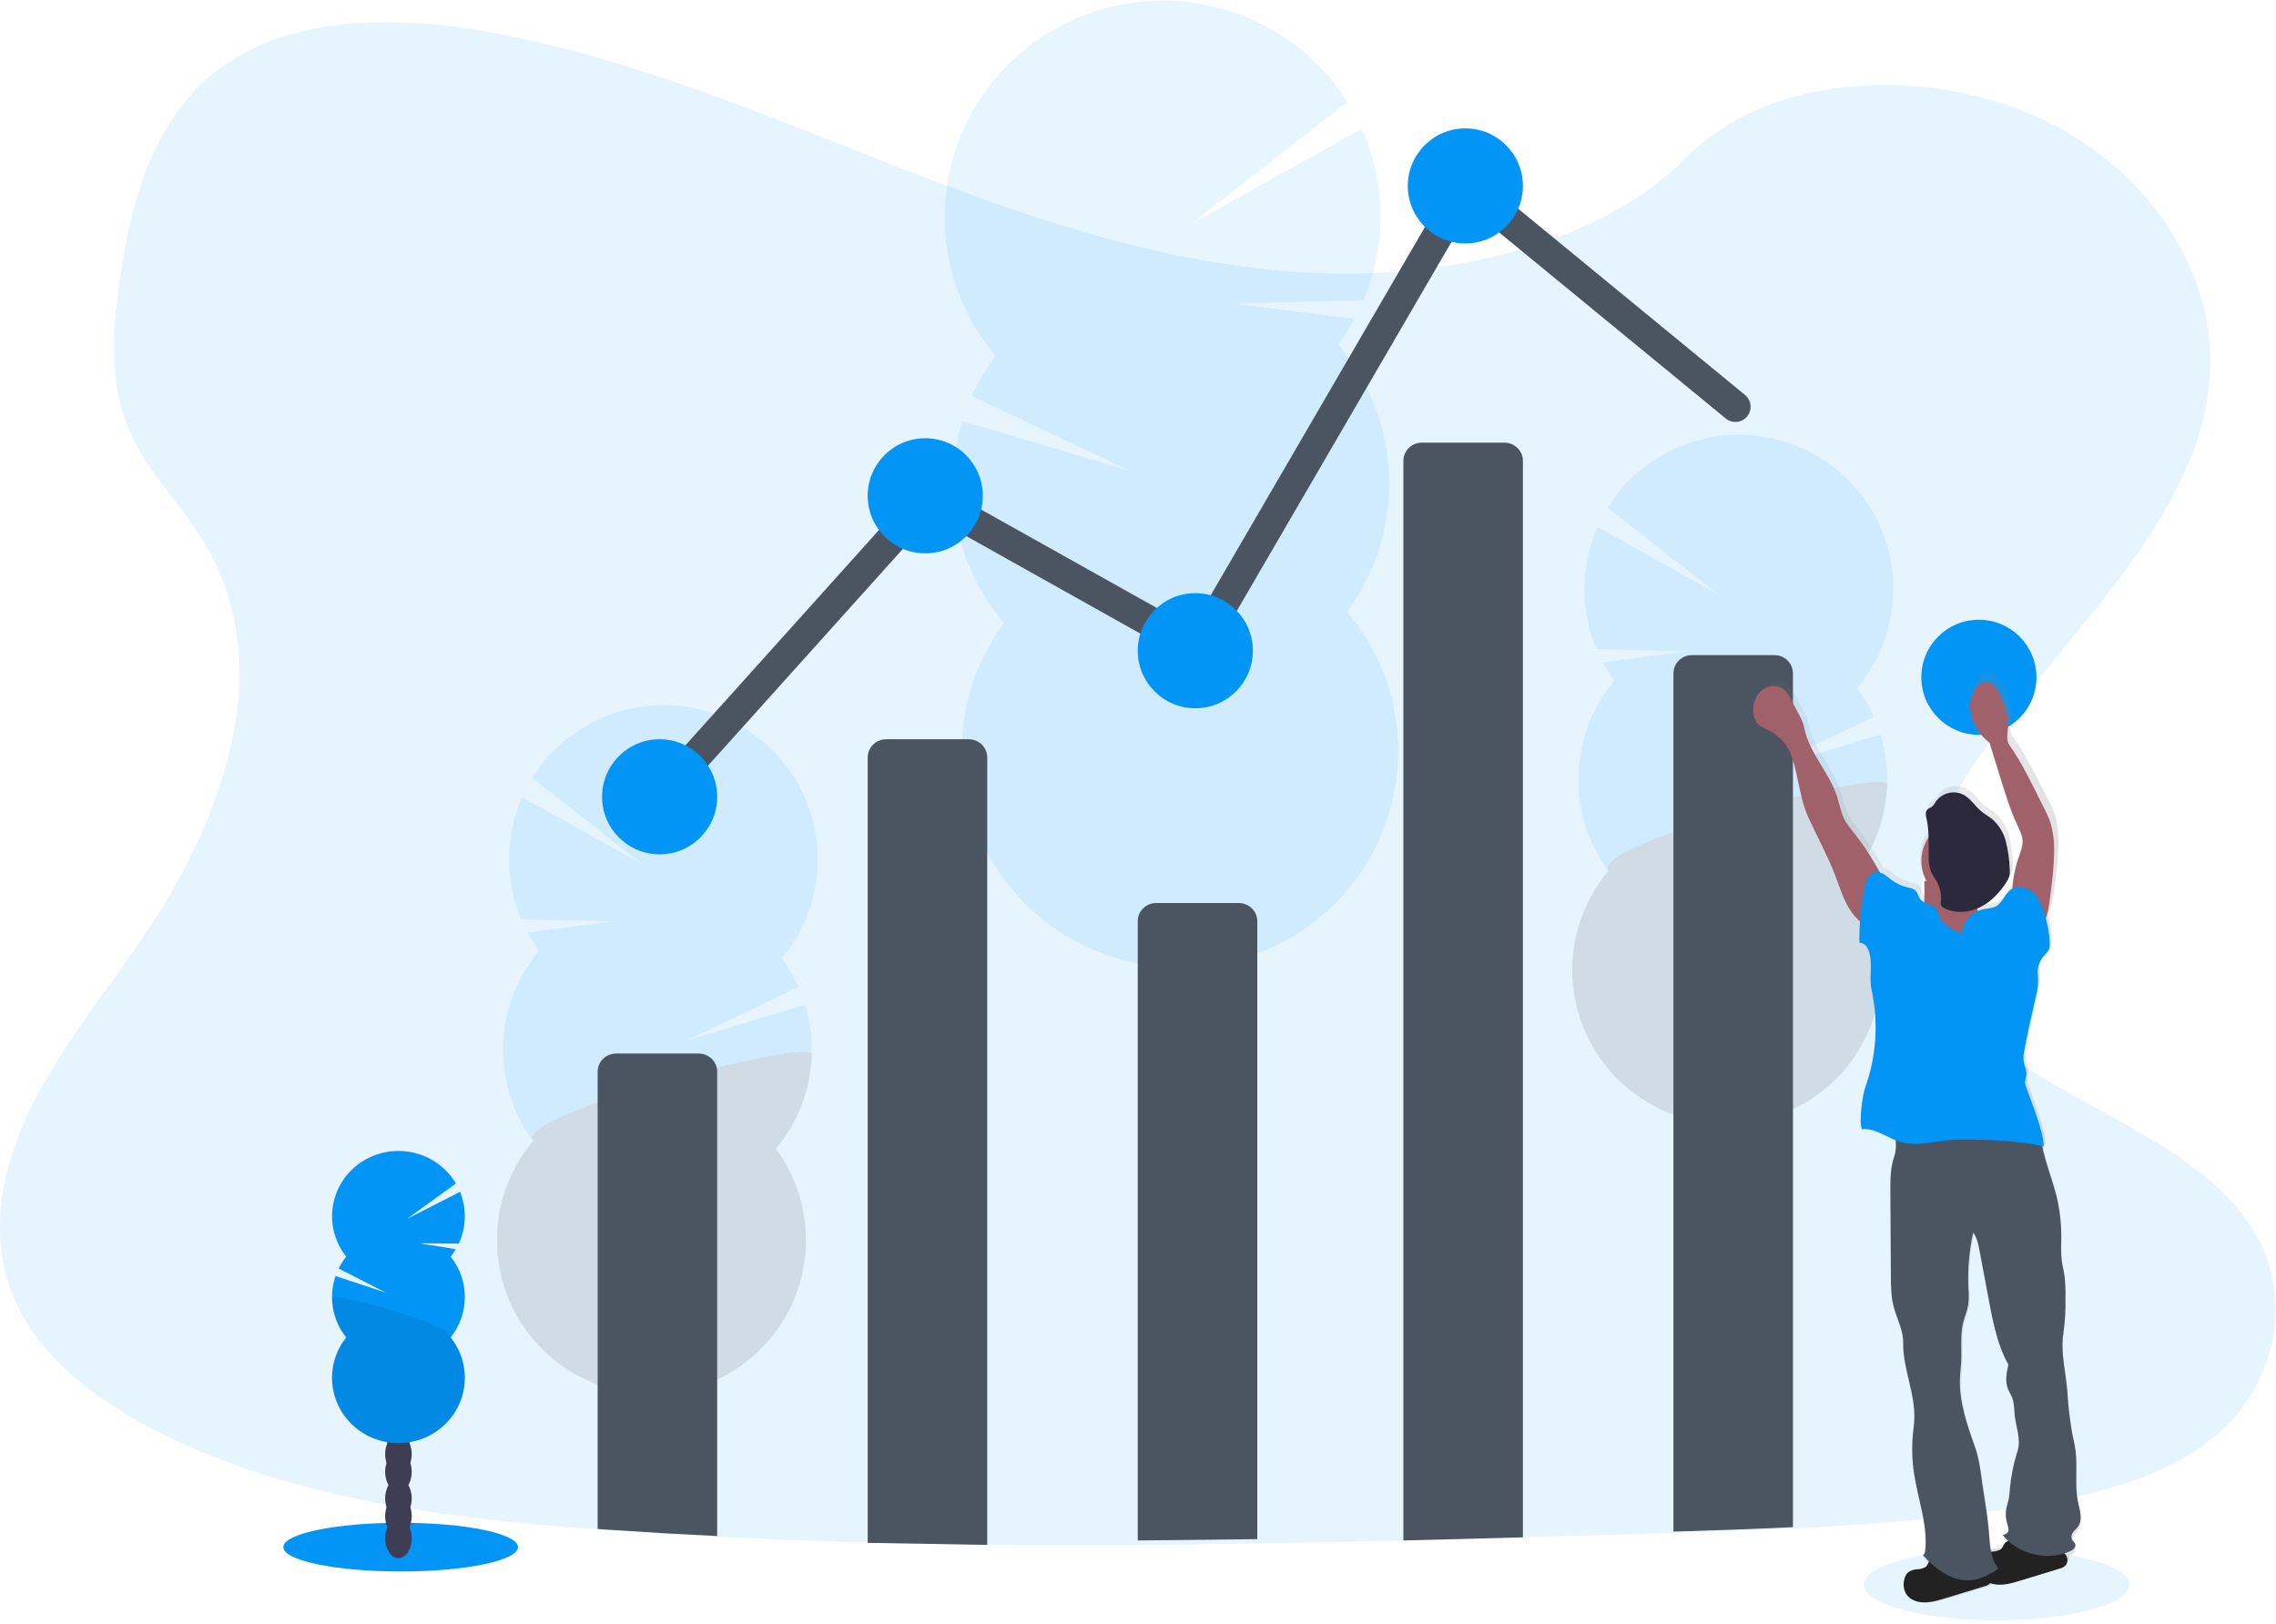 <?xml version="1.0" encoding="UTF-8"?>
<svg width="524px" height="374px" viewBox="0 0 524 374" version="1.1" xmlns="http://www.w3.org/2000/svg" xmlns:xlink="http://www.w3.org/1999/xlink">
    <title>undraw_visual_data_b1wx</title>
    <defs>
        <linearGradient x1="99.983%" y1="50%" x2="0.019%" y2="50%" id="linearGradient-1">
            <stop stop-color="#808080" stop-opacity="0.25" offset="0%"></stop>
            <stop stop-color="#808080" stop-opacity="0.12" offset="54%"></stop>
            <stop stop-color="#808080" stop-opacity="0.1" offset="100%"></stop>
        </linearGradient>
    </defs>
    <g id="Sign-Up---Individual" stroke="none" stroke-width="1" fill="none" fill-rule="evenodd">
        <g id="Login-Landing-Page" transform="translate(-130, -187)">
            <g id="undraw_visual_data_b1wx" transform="translate(130, 187)">
                <ellipse id="Oval" fill="#0295F6" fill-rule="nonzero" opacity="0.1" cx="459.673" cy="364.885" rx="30.577" ry="8.154"></ellipse>
                <path d="M509.855,330.771 C498.258,340.391 481.756,344.373 465.796,346.887 L463.11,347.297 C446.441,349.783 429.587,351.107 412.675,351.912 C403.626,352.35 394.577,352.659 385.528,352.936 L378.437,353.145 C369.229,353.418 360.004,353.686 350.761,353.95 C341.713,354.207 332.664,354.448 323.615,354.674 C312.026,354.956 300.437,355.191 288.848,355.379 C279.799,355.522 270.75,355.62 261.701,355.674 C250.109,355.741 238.52,355.718 226.935,355.607 C217.88,355.515 208.831,355.357 199.788,355.131 C188.193,354.833 176.604,354.396 165.021,353.821 C157.16,353.437 149.303,352.975 141.452,352.436 L137.875,352.183 C104.17,349.754 69.861,345.397 40.366,331.623 L39.571,331.247 C39.175,331.061 38.78,330.876 38.385,330.68 C32.969,328.091 27.782,325.05 22.878,321.589 C14.158,315.369 6.957,307.777 3.151,298.772 C-2.811,284.646 0.342,268.768 7.152,254.956 C13.962,241.145 24.188,228.677 33.032,215.67 C35.623,211.86 38.08,207.908 40.366,203.855 C54.654,178.437 61.741,149.024 46.762,124.53 C44.785,121.407 42.65,118.387 40.366,115.481 C36.713,110.719 32.998,105.956 30.489,100.684 C24.635,88.416 25.893,74.619 28.026,61.513 C30.884,44.087 36.123,25.318 52.496,14.43 C69.484,3.124 93.597,3.696 114.681,7.763 C147.462,14.045 177.718,27.194 208.261,39.053 C238.803,50.911 270.798,61.756 304.379,62.922 C311.592,63.169 318.815,62.907 325.991,62.137 L325.991,62.137 C335.559,61.153 344.996,59.166 354.148,56.207 C367.364,51.854 379.389,45.306 388.305,36.205 C407.426,16.75 443.36,15.278 469.268,27.027 C493.991,38.238 509.979,61.965 508.797,85.663 C507.454,112.043 487.699,133.731 469.597,155.977 C467.401,158.673 465.234,161.378 463.125,164.102 C461.947,165.623 460.791,167.147 459.657,168.674 L459.657,168.674 C457.671,171.37 455.752,174.079 453.942,176.823 C444.693,190.886 438.154,207.779 444.522,222.962 C448.094,231.463 454.909,237.949 463.125,243.612 C481.532,256.295 506.94,264.829 518.37,282.584 C528.219,297.886 524.571,318.541 509.855,330.771 Z" id="Path" fill="#0295F6" fill-rule="nonzero" opacity="0.1"></path>
                <g id="Group" opacity="0.1" transform="translate(217.096, 0)" fill-rule="nonzero">
                    <path d="M47.217,261.226 C47.237,261.673 47.27,262.11 47.318,262.538 C51.047,261.064 54.708,259.479 58.3,257.783 C60.217,257.531 61.999,256.666 63.377,255.32 C64.427,254.797 65.472,254.25 66.507,253.703 C66.273,253.211 66.007,252.735 65.711,252.277 C63.693,249.114 60.625,247.136 57.246,247.246 C53.866,247.355 50.942,249.528 49.135,252.804 C47.748,255.391 47.086,258.299 47.217,261.226 L47.217,261.226 Z" id="Path" fill="#3F3D56"></path>
                    <path d="M46.666,244.597 C46.738,247.511 47.59,250.353 49.135,252.833 C51.158,255.986 54.226,257.964 57.605,257.854 C57.84,257.854 58.085,257.821 58.3,257.802 C60.217,257.55 61.999,256.685 63.377,255.339 C64.312,254.456 65.1,253.432 65.711,252.305 C68.462,247.041 68.255,240.737 65.165,235.662 C63.142,232.5 60.074,230.522 56.694,230.631 C53.315,230.74 50.396,232.914 48.588,236.19 C47.203,238.772 46.539,241.675 46.666,244.597 L46.666,244.597 Z" id="Path" fill="#3F3D56"></path>
                    <ellipse id="Oval" fill="#3F3D56" transform="translate(56.602, 227.62) rotate(-1.88) translate(-56.602, -227.62) " cx="56.602" cy="227.62" rx="10.484" ry="13.614"></ellipse>
                    <ellipse id="Oval" fill="#3F3D56" transform="translate(56.052, 210.994) rotate(-1.88) translate(-56.052, -210.994) " cx="56.052" cy="210.994" rx="10.484" ry="13.614"></ellipse>
                    <ellipse id="Oval" fill="#3F3D56" transform="translate(55.503, 194.364) rotate(-1.88) translate(-55.503, -194.364) " cx="55.503" cy="194.364" rx="10.484" ry="13.614"></ellipse>
                    <path d="M90.979,79.302 C92.35,77.448 93.59,75.502 94.689,73.477 L67.01,69.892 L96.788,69.14 C102.149,56.497 102.024,42.222 96.443,29.672 L57.179,51.522 L93.131,23.467 C83.155,7.724 65.171,-1.196 46.49,0.333 C27.808,1.862 11.541,13.586 4.301,30.737 C-2.938,47.889 0.056,67.613 12.066,81.889 C9.929,84.775 8.112,87.881 6.644,91.152 L42.985,108.404 L4.463,96.963 C-0.444,113.078 3.182,130.56 14.103,143.445 C-1.397,164.383 1.929,193.623 21.744,210.608 C41.558,227.593 71.205,226.619 89.843,208.371 C108.481,190.122 109.85,160.729 92.987,140.853 C106.712,122.333 105.882,96.903 90.979,79.302 Z" id="Path" fill="#0295F6"></path>
                    <path d="M2.344,112.997 C2.694,124.166 6.838,134.891 14.103,143.431 C-1.401,164.366 1.92,193.607 21.731,210.595 C41.542,227.584 71.189,226.616 89.831,208.371 C108.472,190.125 109.846,160.732 92.987,140.853 C99.435,132.17 2.162,107.41 2.344,112.997 Z" id="Path" fill="#0295F6"></path>
                </g>
                <g id="Group" opacity="0.1" transform="translate(114.154, 162.058)" fill-rule="nonzero">
                    <path d="M41.103,186.377 C41.103,186.691 41.07,187.005 41.032,187.329 C38.393,186.282 35.8,185.16 33.253,183.964 C31.896,183.787 30.633,183.174 29.657,182.217 C28.913,181.839 28.173,181.455 27.439,181.065 C27.605,180.717 27.793,180.38 28.002,180.056 C29.432,177.8 31.598,176.391 33.992,176.467 C36.386,176.543 38.456,178.085 39.715,180.418 C40.701,182.245 41.18,184.303 41.103,186.377 L41.103,186.377 Z" id="Path" fill="#3F3D56"></path>
                    <path d="M41.475,174.53 C41.428,176.605 40.829,178.631 39.739,180.399 C38.308,182.645 36.138,184.059 33.749,183.983 L33.272,183.945 C31.915,183.768 30.652,183.155 29.676,182.198 C29.012,181.57 28.454,180.841 28.021,180.037 C26.076,176.291 26.216,171.807 28.393,168.19 C29.824,165.933 31.994,164.525 34.383,164.601 C36.773,164.677 38.847,166.219 40.13,168.551 C41.105,170.389 41.569,172.453 41.475,174.53 L41.475,174.53 Z" id="Path" fill="#3F3D56"></path>
                    <ellipse id="Oval" fill="#3F3D56" transform="translate(34.443, 162.47) rotate(-88.19) translate(-34.443, -162.47) " cx="34.443" cy="162.47" rx="9.696" ry="7.421"></ellipse>
                    <ellipse id="Oval" fill="#3F3D56" transform="translate(34.814, 150.625) rotate(-88.19) translate(-34.814, -150.625) " cx="34.814" cy="150.625" rx="9.696" ry="7.421"></ellipse>
                    <ellipse id="Oval" fill="#3F3D56" transform="translate(35.189, 138.775) rotate(-88.19) translate(-35.189, -138.775) " cx="35.189" cy="138.775" rx="9.696" ry="7.421"></ellipse>
                    <path d="M9.973,56.823 C9,55.503 8.119,54.117 7.335,52.677 L26.928,50.078 L5.843,49.602 C2.034,40.599 2.11,30.427 6.052,21.481 L33.873,37.013 L8.394,17.045 C15.422,5.778 28.163,-0.632 41.419,0.429 C54.674,1.49 66.228,9.845 71.367,22.086 C76.505,34.327 74.368,48.406 65.828,58.58 C67.346,60.634 68.636,62.846 69.677,65.177 L43.96,77.495 L71.227,69.308 C74.714,80.786 72.163,93.244 64.445,102.437 C75.443,117.336 73.119,138.169 59.107,150.29 C45.096,162.41 24.103,161.749 10.886,148.769 C-2.331,135.79 -3.333,114.853 8.585,100.676 C-1.147,87.492 -0.573,69.373 9.973,56.828 L9.973,56.823 Z" id="Path" fill="#0295F6"></path>
                    <path d="M72.739,80.746 C72.5,88.702 69.578,96.345 64.445,102.437 C75.443,117.336 73.119,138.169 59.107,150.29 C45.096,162.41 24.103,161.749 10.886,148.769 C-2.331,135.79 -3.333,114.853 8.585,100.676 C4.011,94.488 72.873,76.762 72.739,80.746 Z" id="Path" fill="#000000"></path>
                </g>
                <g id="Group" opacity="0.1" transform="translate(361.827, 99.885)" fill-rule="nonzero">
                    <path d="M40.994,186.353 C40.994,186.672 40.96,186.982 40.927,187.305 C38.285,186.258 35.692,185.136 33.148,183.94 C31.79,183.762 30.526,183.149 29.547,182.193 C28.808,181.817 28.064,181.432 27.329,181.041 C27.497,180.694 27.685,180.357 27.892,180.032 C29.323,177.776 31.488,176.367 33.882,176.443 C36.277,176.519 38.347,178.062 39.606,180.394 C40.592,182.222 41.071,184.279 40.994,186.353 L40.994,186.353 Z" id="Path" fill="#3F3D56"></path>
                    <path d="M41.394,174.506 C41.346,176.582 40.745,178.607 39.653,180.375 C38.223,182.622 36.057,184.035 33.663,183.959 L33.186,183.921 C31.828,183.743 30.564,183.13 29.585,182.174 C28.924,181.545 28.365,180.815 27.93,180.013 C25.985,176.267 26.126,171.783 28.302,168.166 C29.733,165.914 31.903,164.501 34.293,164.577 C36.682,164.653 38.762,166.195 40.04,168.528 C41.017,170.364 41.485,172.428 41.394,174.506 L41.394,174.506 Z" id="Path" fill="#3F3D56"></path>
                    <ellipse id="Oval" fill="#3F3D56" transform="translate(34.349, 162.443) rotate(-88.19) translate(-34.349, -162.443) " cx="34.349" cy="162.443" rx="9.696" ry="7.421"></ellipse>
                    <ellipse id="Oval" fill="#3F3D56" transform="translate(34.725, 150.598) rotate(-88.19) translate(-34.725, -150.598) " cx="34.725" cy="150.598" rx="9.696" ry="7.421"></ellipse>
                    <ellipse id="Oval" fill="#3F3D56" transform="translate(35.1, 138.752) rotate(-88.19) translate(-35.1, -138.752) " cx="35.1" cy="138.752" rx="9.696" ry="7.421"></ellipse>
                    <path d="M9.863,56.799 C8.89,55.481 8.01,54.095 7.231,52.654 L26.824,50.078 L5.738,49.569 C1.931,40.566 2.005,30.395 5.943,21.448 L33.763,36.979 L8.285,17.021 C15.3,5.726 28.052,-0.71 41.326,0.344 C54.601,1.399 66.172,9.767 71.309,22.027 C76.447,34.287 74.289,48.385 65.719,58.556 C67.234,60.61 68.523,62.822 69.563,65.153 L43.846,77.471 L71.113,69.285 C74.605,80.76 72.054,93.22 64.331,102.408 C75.33,117.305 73.008,138.137 58.998,150.258 C44.988,162.378 23.995,161.716 10.78,148.737 C-2.435,135.758 -3.435,114.821 8.485,100.647 C-1.247,87.463 -0.674,69.344 9.873,56.799 L9.863,56.799 Z" id="Path" fill="#0295F6"></path>
                    <path d="M72.635,80.722 C72.395,88.678 69.471,96.319 64.335,102.408 C75.332,117.306 73.009,138.136 58.999,150.255 C44.99,162.375 23.999,161.713 10.784,148.735 C-2.432,135.757 -3.432,114.822 8.485,100.647 C3.906,94.464 72.758,76.734 72.635,80.722 Z" id="Path" fill="#000000"></path>
                </g>
                <ellipse id="Oval" fill="#0295F6" fill-rule="nonzero" cx="92.24" cy="356.221" rx="27.01" ry="5.606"></ellipse>
                <ellipse id="Oval" fill="#3F3D56" fill-rule="nonzero" cx="91.731" cy="354.183" rx="3.058" ry="4.587"></ellipse>
                <ellipse id="Oval" fill="#3F3D56" fill-rule="nonzero" cx="91.731" cy="349.087" rx="3.058" ry="4.587"></ellipse>
                <ellipse id="Oval" fill="#3F3D56" fill-rule="nonzero" cx="91.731" cy="345.01" rx="3.058" ry="4.587"></ellipse>
                <ellipse id="Oval" fill="#3F3D56" fill-rule="nonzero" cx="91.731" cy="338.894" rx="3.058" ry="4.587"></ellipse>
                <ellipse id="Oval" fill="#3F3D56" fill-rule="nonzero" cx="91.731" cy="334.817" rx="3.058" ry="4.587"></ellipse>
                <ellipse id="Oval" fill="#3F3D56" fill-rule="nonzero" cx="91.731" cy="329.721" rx="3.058" ry="4.587"></ellipse>
                <ellipse id="Oval" fill="#3F3D56" fill-rule="nonzero" cx="91.731" cy="323.606" rx="3.058" ry="4.587"></ellipse>
                <path d="M103.745,289.348 C104.18,288.801 104.577,288.226 104.932,287.626 L96.548,286.268 L105.615,286.339 C107.373,282.574 107.479,278.264 105.908,274.42 L93.74,280.63 L104.961,272.499 C102.094,267.631 96.704,264.745 90.992,265.018 C85.28,265.291 80.201,268.677 77.826,273.796 C75.451,278.914 76.179,284.909 79.712,289.333 C79.034,290.184 78.45,291.104 77.971,292.077 L88.856,297.639 L77.25,293.808 C75.594,298.623 76.52,303.935 79.712,307.932 C74.784,314.099 75.501,322.956 81.358,328.278 C87.215,333.6 96.246,333.6 102.103,328.278 C107.96,322.956 108.677,314.099 103.75,307.932 C108.109,302.474 108.109,294.791 103.75,289.333 L103.745,289.348 Z" id="Path" fill="#0295F6" fill-rule="nonzero"></path>
                <path d="M76.442,298.855 C76.437,302.206 77.589,305.461 79.712,308.093 C74.784,314.219 75.501,323.017 81.358,328.304 C87.215,333.591 96.246,333.591 102.103,328.304 C107.96,323.017 108.677,314.219 103.75,308.093 C105.793,305.551 76.442,297.177 76.442,298.855 Z" id="Path" fill="#00233A" fill-rule="nonzero" opacity="0.1"></path>
                <path d="M165.115,246.75 L165.115,353.673 C157.146,353.291 149.182,352.833 141.222,352.296 L137.596,352.046 L137.596,246.75 C137.596,245.643 138.045,244.582 138.843,243.799 C139.642,243.017 140.725,242.577 141.854,242.577 L160.857,242.577 C161.987,242.577 163.07,243.017 163.868,243.799 C164.667,244.582 165.115,245.643 165.115,246.75 L165.115,246.75 Z" id="Path" fill="#4B5461" fill-rule="nonzero"></path>
                <path d="M199.769,355.24 L199.769,174.411 C199.769,172.092 201.676,170.212 204.027,170.212 L223.03,170.212 C224.16,170.212 225.243,170.654 226.041,171.441 C226.84,172.229 227.288,173.297 227.288,174.411 L227.288,355.712 L199.769,355.24 Z" id="Path" fill="#4B5461" fill-rule="nonzero"></path>
                <path d="M261.942,354.692 L261.942,212.088 C261.942,209.788 263.849,207.923 266.201,207.923 L285.203,207.923 C287.555,207.923 289.462,209.788 289.462,212.088 L289.462,354.385 L261.942,354.692 Z" id="Path" fill="#4B5461" fill-rule="nonzero"></path>
                <path d="M350.615,106.108 L350.615,353.971 C341.442,354.227 332.269,354.468 323.096,354.692 L323.096,106.108 C323.096,103.797 325.003,101.923 327.354,101.923 L346.357,101.923 C348.709,101.923 350.615,103.797 350.615,106.108 L350.615,106.108 Z" id="Path" fill="#4B5461" fill-rule="nonzero"></path>
                <path d="M412.788,155.044 L412.788,351.63 C403.615,352.068 394.442,352.378 385.269,352.654 L385.269,155.044 C385.269,152.726 387.176,150.846 389.527,150.846 L408.53,150.846 C410.882,150.846 412.788,152.726 412.788,155.044 Z" id="Path" fill="#4B5461" fill-rule="nonzero"></path>
                <polyline id="Path" stroke="#4B5461" stroke-width="7" stroke-linecap="round" points="151.865 183.462 213.784 114.56 275.702 149.248 337.62 42.808 399.538 93.652"></polyline>
                <circle id="Oval" fill="#0295F6" fill-rule="nonzero" cx="151.865" cy="183.462" r="13.25"></circle>
                <circle id="Oval" fill="#0295F6" fill-rule="nonzero" cx="213.019" cy="114.154" r="13.25"></circle>
                <circle id="Oval" fill="#0295F6" fill-rule="nonzero" cx="275.192" cy="149.827" r="13.25"></circle>
                <circle id="Oval" fill="#0295F6" fill-rule="nonzero" cx="337.365" cy="42.808" r="13.25"></circle>
                <circle id="Oval" fill="#0295F6" fill-rule="nonzero" cx="455.596" cy="155.942" r="13.25"></circle>
                <path d="M404.71,163.276 C404.798,164.11 405.129,164.9 405.661,165.548 C406.349,166.329 407.38,166.686 408.307,167.153 C410.704,168.383 412.536,170.493 413.419,173.044 C415.001,177.673 415.205,182.568 417.22,187.036 C419.234,191.503 421.6,195.793 423.339,200.37 C424.327,202.966 425.116,205.666 426.565,208.028 C427.267,209.19 428.162,210.222 429.211,211.081 C429.102,212.757 429.059,214.414 429.069,216.091 C429.721,216.078 430.335,216.401 430.694,216.948 C431.045,217.491 431.287,218.097 431.406,218.734 C432.057,221.434 431.254,224.31 431.839,227.025 C433.444,234.576 432.951,242.423 430.413,249.713 C429.762,251.56 428.945,257.675 429.639,259.509 C432.223,259.247 434.513,260.838 436.932,261.89 C437.127,263.327 437.011,264.789 436.59,266.176 C435.72,268.686 435.725,271.415 435.739,274.067 L435.858,293.717 C435.858,296.207 435.891,298.731 436.514,301.146 C437.221,303.865 438.709,306.637 438.661,309.447 C438.533,315.495 441.383,321.257 441.155,327.258 C441.113,328.41 440.956,329.553 440.847,330.696 C440.566,333.741 440.642,336.808 441.075,339.835 C441.939,345.864 444.224,351.793 443.654,357.856 C443.616,358.265 443.479,358.808 443.094,358.966 C443.569,359.504 444.072,360.037 444.586,360.547 C444.482,360.72 444.341,360.868 444.172,360.98 C443.611,361.274 442.99,361.437 442.357,361.456 C441.615,361.476 440.893,361.711 440.281,362.133 C439.836,362.561 439.534,363.116 439.416,363.723 C439.074,364.937 439.283,366.24 439.987,367.285 C440.411,367.821 440.966,368.237 441.597,368.495 C443.792,369.447 446.31,368.757 448.6,368.062 L457.57,365.338 C458.117,365.224 458.622,364.96 459.029,364.576 C459.215,364.355 459.338,364.089 459.385,363.804 C461.366,364.28 463.542,363.695 465.561,363.09 L474.531,360.361 C475.079,360.249 475.585,359.985 475.99,359.599 C476.317,359.2 476.451,358.677 476.356,358.17 C476.422,358.142 476.489,358.123 476.555,358.089 C477.239,357.78 477.98,357.175 477.814,356.446 C477.695,355.97 477.22,355.694 477.016,355.256 C476.82,354.676 476.947,354.036 477.349,353.575 C477.7,353.098 478.175,352.703 478.498,352.203 C479.534,350.612 478.831,348.522 478.441,346.66 C477.6,342.683 478.38,338.53 477.847,334.501 C477.667,333.144 477.339,331.811 477.078,330.463 C476.524,327.277 476.158,324.062 475.98,320.834 C475.638,316.224 474.36,311.68 475.092,307.108 C475.447,304.425 475.598,301.719 475.543,299.012 C475.595,297.289 475.52,295.563 475.32,293.85 C475.135,292.574 474.807,291.321 474.664,290.04 C474.549,288.6 474.523,287.154 474.588,285.711 C474.654,282.494 474.357,279.28 473.705,276.129 C472.754,271.8 470.968,267.657 470.208,263.319 C470.464,263.376 470.721,263.433 470.968,263.5 C470.996,260.166 468.084,252.918 467.006,249.756 C466.848,249.368 466.752,248.958 466.721,248.541 C466.786,247.991 466.886,247.445 467.02,246.908 C467.158,245.755 466.545,244.66 466.378,243.507 C466.314,242.697 466.373,241.881 466.554,241.088 C467.319,236.826 468.269,232.597 469.22,228.373 C469.634,226.843 469.777,225.252 469.642,223.672 C469.419,221.979 469.939,220.271 471.068,218.991 C471.485,218.605 471.841,218.157 472.122,217.662 C472.28,217.238 472.352,216.786 472.331,216.333 C472.313,214.375 472.025,212.428 471.476,210.547 C472.312,209.028 472.621,207.161 472.864,205.399 C473.396,201.508 473.928,197.598 473.909,193.669 C473.951,191.574 473.663,189.484 473.054,187.478 C472.609,186.24 472.066,185.039 471.429,183.888 C468.93,179.063 466.54,173.987 463.385,169.567 C462.435,168.224 463.034,166.372 463.1,164.714 C463.172,162.714 462.383,160.795 461.608,158.957 C461.213,157.825 460.607,156.78 459.822,155.876 C459.285,155.284 458.529,154.939 457.732,154.923 C456.827,155.034 456.014,155.532 455.503,156.29 C454.343,157.874 453.862,159.858 454.168,161.8 C454.484,163.724 455.32,165.525 456.587,167.005 C457.198,167.75 457.899,168.417 458.672,168.991 C459.458,171.493 460.25,173.993 461.048,176.492 C462.302,180.468 463.556,184.464 465.324,188.226 C465.842,189.317 466.412,190.426 466.473,191.631 C466.54,192.931 465.998,194.17 465.566,195.393 C464.655,197.944 464.139,200.62 464.036,203.328 C463.897,203.389 463.764,203.463 463.637,203.547 C462.141,204.528 461.67,206.666 460.112,207.542 C459.204,208.052 458.102,208.018 457.085,208.252 C456.995,208.252 456.905,208.299 456.81,208.328 C456.772,208.137 456.734,207.952 456.71,207.756 C456.696,207.635 456.696,207.512 456.71,207.39 C459.133,206.055 461.168,204.112 462.616,201.751 C462.921,201.314 463.156,200.832 463.314,200.322 C463.442,199.712 463.466,199.084 463.385,198.465 C463.306,196.4 463.011,194.349 462.506,192.346 C462,190.332 460.89,188.523 459.328,187.159 C458.549,186.531 457.651,186.059 456.876,185.426 C455.366,184.202 454.33,182.392 452.601,181.483 C450.327,180.373 447.586,181.083 446.134,183.159 C445.904,183.624 445.581,184.035 445.184,184.369 C444.882,184.512 444.587,184.671 444.301,184.845 C443.778,185.264 443.749,186.069 443.92,186.721 C444.245,188.062 444.426,189.433 444.462,190.812 C441.295,194.537 441.283,200.012 444.434,203.751 C444.434,204.637 444.434,205.523 444.4,206.409 C444.4,206.575 444.4,206.747 444.367,206.914 C443.819,206.722 443.329,206.394 442.942,205.961 C442.41,205.294 442.315,204.313 441.664,203.766 C441.196,203.456 440.662,203.261 440.105,203.194 C438.722,202.879 437.424,202.263 436.305,201.389 C435.426,200.708 434.513,199.837 433.487,199.637 C431.716,196.307 429.649,193.145 427.311,190.188 C426.718,189.488 426.178,188.745 425.696,187.964 C424.674,186.178 424.37,184.078 423.724,182.121 C421.918,176.635 417.415,172.234 416.317,166.557 C415.918,164.5 414.616,162.71 413.723,160.814 C413.12,159.533 412.454,158.181 411.248,157.447 C409.694,156.495 407.547,156.933 406.254,158.214 C404.987,159.571 404.417,161.44 404.71,163.276 L404.71,163.276 Z M461.119,356.003 C460.558,356.297 459.937,356.46 459.304,356.48 C458.985,356.513 458.668,356.564 458.354,356.632 C458.235,355.632 458.169,354.618 458.093,353.632 C457.841,350.398 457.337,347.188 456.838,343.983 C456.316,340.65 456.069,337.002 454.938,333.801 C453.118,328.591 451.275,323.224 451.508,317.705 C451.56,316.452 451.717,315.209 451.783,313.961 C451.935,310.871 451.503,307.713 452.258,304.708 C452.596,303.341 453.171,302.037 453.389,300.646 C453.529,299.39 453.545,298.124 453.437,296.865 C453.229,292.494 453.592,288.116 454.515,283.84 C455.399,284.997 455.689,286.492 455.94,287.926 L457.722,297.612 C458.782,303.36 459.718,309.456 462.525,314.571 C462.131,316.414 461.741,318.381 462.392,320.143 C462.673,320.905 463.134,321.572 463.419,322.343 C463.894,323.624 463.827,325.034 463.97,326.391 C464.279,329.249 465.457,332.058 464.592,334.816 C463.703,337.659 463.124,340.591 462.867,343.559 C462.82,344.385 462.725,345.207 462.582,346.022 C462.43,346.755 462.183,347.45 462.046,348.203 C461.856,349.259 461.903,350.344 462.183,351.379 C462.397,351.953 462.528,352.554 462.573,353.165 C462.573,353.775 461.827,354.213 461.228,354.308 C461.404,354.537 461.594,354.756 461.789,354.97 C461.675,355.374 461.441,355.734 461.119,356.003 L461.119,356.003 Z" id="Shape" fill="url(#linearGradient-1)" fill-rule="nonzero"></path>
                <path d="M441.405,361.33 C440.654,361.35 439.925,361.59 439.306,362.021 C438.854,362.454 438.548,363.02 438.431,363.639 C438.087,364.871 438.298,366.194 439.008,367.253 C439.437,367.799 439.998,368.224 440.636,368.486 C442.855,369.46 445.401,368.749 447.716,368.042 L456.784,365.275 C457.337,365.161 457.848,364.893 458.259,364.501 C458.771,363.802 458.786,362.849 458.298,362.133 C457.81,361.446 457.145,360.908 456.376,360.579 C453.557,359.186 450.377,358.87 447.279,358.811 C446.126,358.811 444.988,358.529 444.205,359.43 C443.792,359.917 443.869,360.438 443.244,360.852 C442.674,361.148 442.045,361.311 441.405,361.33 L441.405,361.33 Z" id="Path" fill="#222222" fill-rule="nonzero"></path>
                <path d="M458.731,357.251 C457.981,357.273 457.252,357.513 456.632,357.943 C456.182,358.376 455.876,358.942 455.758,359.56 C455.414,360.794 455.625,362.119 456.334,363.18 C456.765,363.723 457.326,364.145 457.963,364.407 C460.187,365.381 462.728,364.675 465.043,363.969 L474.112,361.197 C474.665,361.082 475.175,360.814 475.587,360.422 C476.098,359.725 476.113,358.774 475.625,358.06 C475.137,357.373 474.473,356.835 473.704,356.506 C470.879,355.113 467.699,354.791 464.601,354.733 C463.448,354.733 462.315,354.455 461.527,355.356 C461.114,355.843 461.191,356.36 460.566,356.774 C459.999,357.073 459.371,357.237 458.731,357.251 Z" id="Path" fill="#222222" fill-rule="nonzero"></path>
                <path d="M451.205,258.546 C456.552,258.017 461.931,257.868 467.3,258.101 C467.654,258.098 468.006,258.152 468.342,258.262 C469.525,258.736 469.707,260.26 469.818,261.506 C470.298,266.564 472.538,271.275 473.662,276.229 C474.323,279.342 474.623,282.52 474.556,285.7 C474.491,287.121 474.517,288.544 474.633,289.962 C474.777,291.226 475.114,292.467 475.296,293.727 C475.499,295.419 475.575,297.124 475.522,298.827 C475.577,301.497 475.424,304.168 475.066,306.816 C474.326,311.329 475.618,315.813 475.964,320.378 C476.137,323.571 476.501,326.751 477.055,329.902 C477.319,331.232 477.651,332.549 477.834,333.889 C478.372,337.872 477.584,341.973 478.434,345.903 C478.828,347.74 479.54,349.805 478.492,351.377 C478.165,351.851 477.685,352.253 477.329,352.732 C476.923,353.186 476.795,353.82 476.993,354.394 C477.199,354.825 477.68,355.109 477.8,355.568 C477.987,356.293 477.219,356.885 476.527,357.193 C471.312,359.513 464.589,357.879 461.071,353.433 C461.677,353.338 462.417,352.907 462.431,352.301 C462.385,351.698 462.252,351.105 462.037,350.539 C461.754,349.517 461.707,348.446 461.898,347.404 C462.037,346.675 462.287,345.984 462.441,345.25 C462.585,344.444 462.681,343.632 462.729,342.815 C462.989,339.882 463.574,336.986 464.474,334.178 C465.348,331.455 464.157,328.699 463.844,325.857 C463.7,324.513 463.762,323.125 463.287,321.856 C462.998,321.108 462.532,320.435 462.249,319.687 C461.59,317.94 461.984,315.998 462.383,314.18 C459.543,309.127 458.596,303.103 457.525,297.425 L455.722,287.859 C455.453,286.439 455.16,284.966 454.281,283.82 C453.347,288.043 452.98,292.369 453.19,296.686 C453.299,297.93 453.283,299.182 453.142,300.423 C452.921,301.796 452.339,303.089 451.998,304.434 C451.253,307.403 451.69,310.519 451.517,313.573 C451.45,314.809 451.292,316.036 451.239,317.272 C451.003,322.727 452.868,328.031 454.708,333.179 C455.838,336.337 456.088,339.927 456.631,343.232 C457.111,346.4 457.645,349.568 457.899,352.765 C458.135,355.701 458.241,358.878 460.096,361.185 C458.399,362.269 456.65,363.373 454.665,363.747 C452.352,364.103 449.986,363.651 447.976,362.468 C445.977,361.29 444.191,359.794 442.689,358.04 C443.079,357.908 443.218,357.349 443.256,356.946 C443.833,350.951 441.521,345.107 440.647,339.141 C440.21,336.151 440.132,333.122 440.416,330.115 C440.527,328.983 440.685,327.851 440.729,326.715 C440.959,320.79 438.061,315.084 438.167,309.155 C438.215,306.375 436.725,303.638 435.995,300.953 C435.365,298.585 435.346,296.076 435.332,293.613 L435.212,274.197 C435.212,271.574 435.212,268.884 436.072,266.407 C437.129,263.424 435.918,260 435.735,256.846 C440.729,258.406 445.985,258.983 451.205,258.546 L451.205,258.546 Z" id="Path" fill="#4B5461" fill-rule="nonzero"></path>
                <path d="M433.864,202.979 C431.847,198.845 429.382,194.946 426.515,191.352 C425.916,190.65 425.37,189.904 424.883,189.12 C423.85,187.325 423.543,185.218 422.89,183.255 C421.066,177.752 416.515,173.331 415.406,167.64 C415.003,165.572 413.688,163.792 412.785,161.868 C412.176,160.583 411.504,159.226 410.284,158.5 C408.714,157.538 406.545,157.981 405.239,159.27 C403.966,160.63 403.395,162.505 403.693,164.345 C403.783,165.183 404.117,165.976 404.653,166.625 C405.349,167.409 406.391,167.765 407.327,168.237 C409.746,169.465 411.597,171.584 412.492,174.149 C414.091,178.791 414.297,183.708 416.333,188.191 C418.368,192.675 420.759,196.975 422.516,201.56 C423.514,204.162 424.311,206.851 425.775,209.257 C427.24,211.662 429.525,213.678 432.285,214.038 C432.266,212.295 432.531,210.56 433.067,208.901 C433.668,207.005 434.733,204.773 433.864,202.979 Z" id="Path" fill="#A0616A" fill-rule="nonzero"></path>
                <path d="M463.266,207.285 C463.147,203.903 463.659,200.528 464.774,197.345 C465.2,196.126 465.701,194.887 465.66,193.591 C465.599,192.385 465.043,191.28 464.537,190.19 C462.793,186.435 461.568,182.456 460.362,178.486 L458.043,171 C457.287,170.428 456.603,169.761 456.007,169.015 C454.77,167.541 453.953,165.743 453.646,163.821 C453.347,161.884 453.817,159.905 454.949,158.33 C455.449,157.572 456.242,157.073 457.125,156.962 C457.903,156.979 458.641,157.325 459.166,157.918 C459.931,158.818 460.523,159.86 460.91,160.989 C461.666,162.826 462.436,164.739 462.366,166.729 C462.301,168.384 461.703,170.23 462.644,171.574 C465.724,175.984 468.058,181.049 470.498,185.866 C471.12,187.014 471.65,188.212 472.084,189.448 C472.68,191.453 472.962,193.542 472.919,195.638 C472.919,199.555 472.418,203.458 471.898,207.342 C471.569,209.777 471.138,212.427 469.352,214.038 C467.496,211.59 465.632,209.198 463.266,207.285 Z" id="Path" fill="#A0616A" fill-rule="nonzero"></path>
                <circle id="Oval" fill="#A0616A" fill-rule="nonzero" cx="452.029" cy="198.24" r="9.683"></circle>
                <path d="M455.217,209.097 C455.452,210.869 456.398,212.458 457.32,213.989 C457.875,214.935 458.586,215.942 459.673,216.046 C456.844,217.537 453.872,218.738 450.803,219.629 C449.759,219.981 448.666,220.158 447.565,220.154 C446.632,220.084 445.72,219.849 444.869,219.459 C441.098,217.809 438.289,214.512 437.25,210.515 C438.466,210.547 439.682,210.454 440.878,210.236 C441.561,210.183 442.198,209.868 442.657,209.357 C442.93,208.877 443.057,208.329 443.024,207.778 C443.071,206.142 443.076,204.502 443.024,202.866 C445.423,202.713 447.83,203.011 450.12,203.745 C451.061,204.053 452.003,204.421 452.944,204.663 C453.537,204.814 455.17,204.663 455.607,205.008 C456.327,205.495 455.052,207.891 455.217,209.097 Z" id="Path" fill="#A0616A" fill-rule="nonzero"></path>
                <path d="M451.689,214.876 C451.913,212.22 453.84,210.003 456.469,209.376 C457.498,209.148 458.614,209.177 459.532,208.674 C461.11,207.807 461.586,205.694 463.1,204.723 C464.615,203.752 466.765,204.292 468.082,205.519 C469.4,206.746 470.068,208.494 470.607,210.205 C471.411,212.517 471.847,214.939 471.901,217.383 C471.921,217.83 471.849,218.276 471.689,218.695 C471.404,219.184 471.044,219.627 470.621,220.008 C469.48,221.27 468.953,222.96 469.179,224.637 C469.315,226.197 469.171,227.769 468.751,229.28 C467.789,233.459 466.827,237.633 466.053,241.85 C465.871,242.626 465.811,243.425 465.875,244.219 C466.024,245.361 466.664,246.441 466.524,247.583 C466.388,248.114 466.287,248.654 466.221,249.198 C466.253,249.61 466.35,250.015 466.51,250.397 C467.601,253.519 470.549,260.674 470.52,263.981 C465.399,262.687 457.849,262.398 452.56,262.375 C451.105,262.36 449.65,262.423 448.203,262.564 C444.726,262.934 441.167,263.933 437.797,263.009 C434.666,262.152 431.896,259.693 428.66,260.001 C427.958,258.191 428.785,252.15 429.444,250.321 C432.012,243.12 432.511,235.36 430.886,227.896 C430.295,225.215 431.107,222.367 430.449,219.704 C430.328,219.074 430.083,218.474 429.727,217.937 C429.363,217.395 428.742,217.075 428.083,217.089 C428.023,212.806 428.426,208.529 429.285,204.33 C429.602,202.837 430.247,201.075 431.8,200.819 C433.175,200.587 434.329,201.733 435.435,202.572 C436.569,203.437 437.883,204.045 439.282,204.353 C439.846,204.42 440.386,204.614 440.86,204.922 C441.519,205.462 441.615,206.433 442.153,207.092 C443.115,208.272 445.265,208.172 445.947,209.532 C446.097,209.937 446.217,210.352 446.308,210.773 C446.631,211.581 447.182,212.282 447.895,212.792 C448.966,213.784 450.269,214.5 451.689,214.876 Z" id="Path" fill="#0295F6" fill-rule="nonzero"></path>
                <path d="M443.458,188.168 C443.289,187.515 443.317,186.737 443.834,186.297 C444.092,186.092 444.43,186.016 444.707,185.82 C445.097,185.487 445.417,185.076 445.646,184.613 C447.093,182.554 449.789,181.858 452.027,182.966 C453.721,183.868 454.745,185.672 456.252,186.889 C457.017,187.519 457.905,187.987 458.675,188.617 C460.217,189.971 461.313,191.774 461.816,193.781 C462.315,195.775 462.606,197.816 462.684,199.872 C462.765,200.489 462.741,201.115 462.614,201.724 C462.458,202.234 462.225,202.717 461.924,203.156 C460.374,205.542 458.332,207.709 455.773,208.941 C453.214,210.172 450.102,210.372 447.576,209.084 C447.321,208.979 447.103,208.802 446.946,208.573 C446.803,208.225 446.768,207.84 446.848,207.47 C446.985,206.012 446.701,204.544 446.031,203.246 C445.561,202.292 444.857,201.471 444.481,200.483 C444.132,199.377 443.983,198.216 444.04,197.056 C443.998,194.054 444.2,191.061 443.458,188.168 Z" id="Path" fill="#2D293D" fill-rule="nonzero"></path>
            </g>
        </g>
    </g>
</svg>
